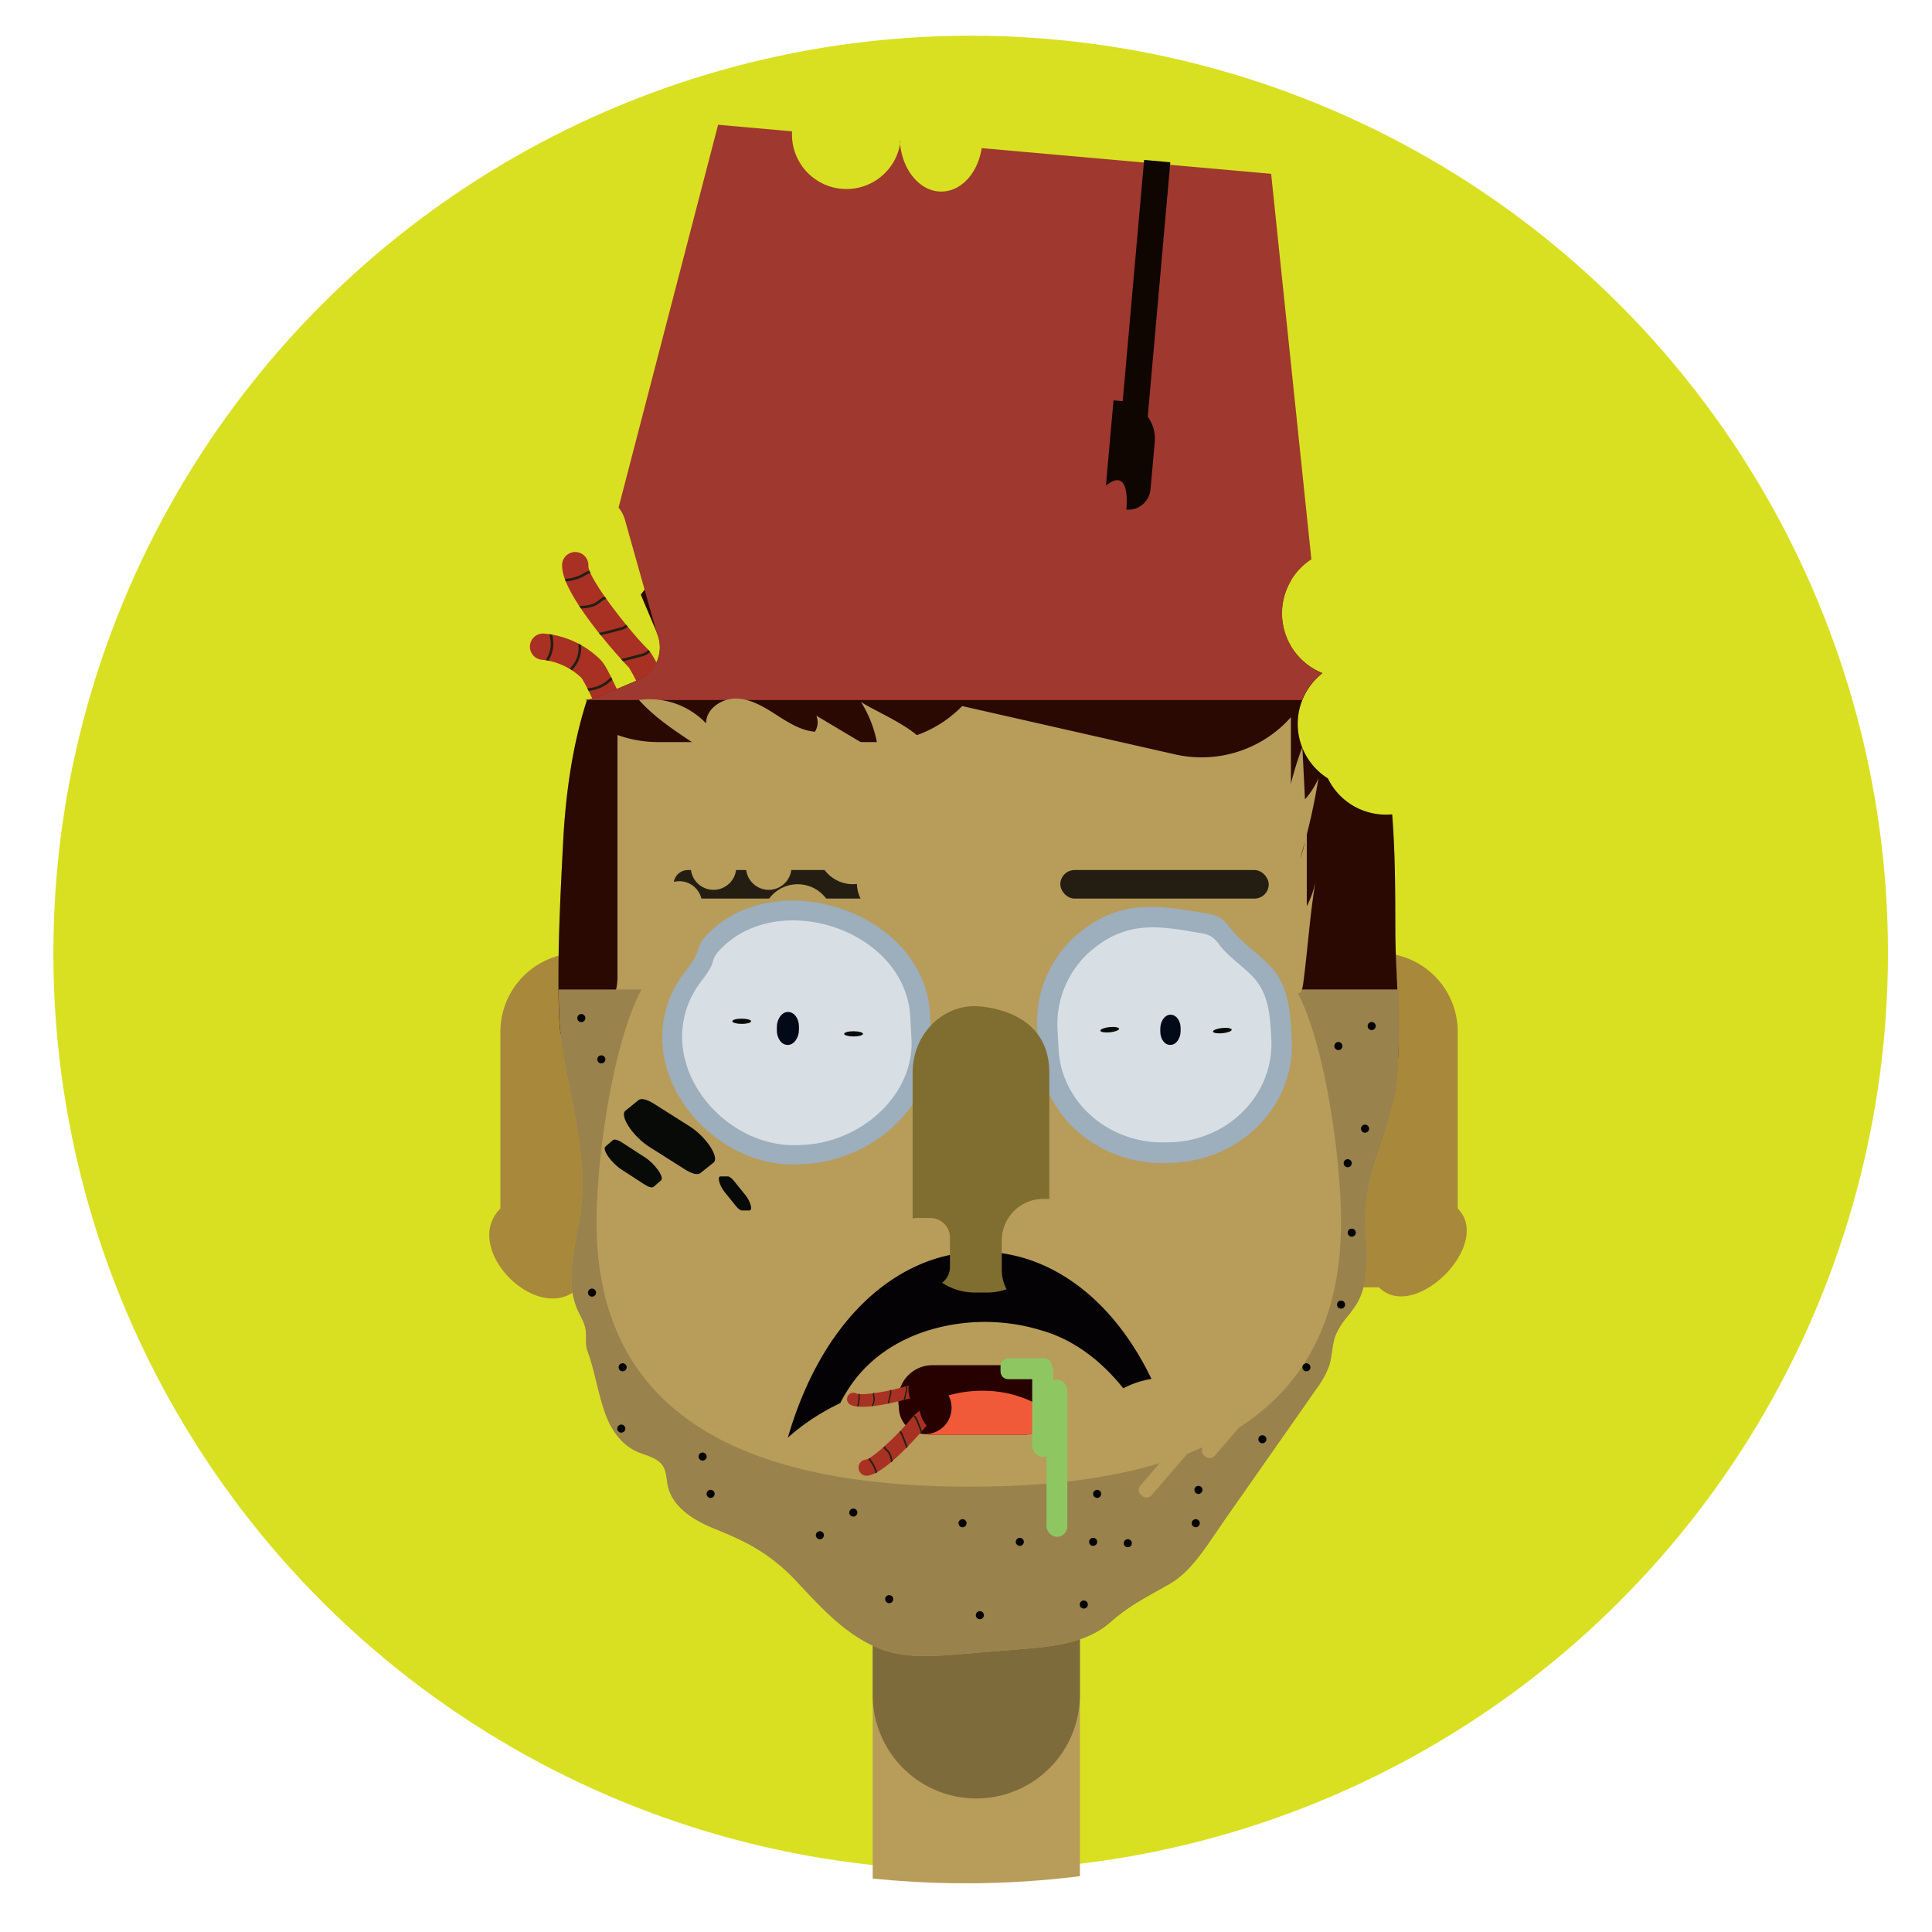 <svg id="Layer_1" data-name="Layer 1" xmlns="http://www.w3.org/2000/svg" xmlns:xlink="http://www.w3.org/1999/xlink" viewBox="0 0 480 480"><defs><style>.cls-1,.cls-24,.cls-26,.cls-6{fill:none;}.cls-2{fill:#d9e021;}.cls-3{clip-path:url(#clip-path);}.cls-4{clip-path:url(#clip-path-2);}.cls-5{fill:#a83124;}.cls-24,.cls-26,.cls-6{stroke:#241e12;stroke-miterlimit:10;}.cls-6{stroke-width:0.65px;}.cls-7{fill:#b89c5a;}.cls-8{fill:#7d6b3c;}.cls-9{fill:#a8883a;}.cls-10{fill:#9daebc;}.cls-11{fill:#d8dfe4;}.cls-12{fill:#030a17;}.cls-13{fill:#050205;}.cls-14{fill:#270000;}.cls-15{fill:#241e12;}.cls-16{fill:#f15a38;}.cls-17{clip-path:url(#clip-path-3);}.cls-18{fill:#290901;}.cls-19{fill:#9f382e;}.cls-20{fill:#0f0501;}.cls-21{fill:#99824b;}.cls-22{fill:#8ec762;}.cls-23{clip-path:url(#clip-path-4);}.cls-24{stroke-width:0.32px;}.cls-25{clip-path:url(#clip-path-5);}.cls-26{stroke-width:0.41px;}.cls-27{fill:#080a08;}.cls-28{fill:#806d30;}</style><clipPath id="clip-path"><circle class="cls-1" cx="240" cy="240" r="227.9"/></clipPath><clipPath id="clip-path-2"><path class="cls-1" d="M151.6,178.3a3.22,3.22,0,0,1-2.54-1.22,20,20,0,0,1-2-3.69,43.56,43.56,0,0,0-2.55-4.92,16.4,16.4,0,0,0-9.8-4.54,3.27,3.27,0,1,1,.6-6.51,22.72,22.72,0,0,1,13.83,6.44c1.13,1.12,2.2,3.29,3.83,6.73.43.91,1,2.14,1.23,2.5a3.27,3.27,0,0,1-.58,4.49A3.23,3.23,0,0,1,151.6,178.3Zm2.55-5.32a.18.18,0,0,0,0,.07Z"/></clipPath><clipPath id="clip-path-3"><path class="cls-1" d="M163.37,175.69a3.27,3.27,0,0,1-2.55-1.22,20.85,20.85,0,0,1-2-3.7,42.28,42.28,0,0,0-2.57-4.92c-1-1-16.6-17.68-16.6-25.25a3.27,3.27,0,1,1,6.53,0c0,3.16,10.12,16.1,14.71,20.64,1.14,1.13,2.21,3.3,3.83,6.74.43.9,1,2.13,1.23,2.49a3.27,3.27,0,0,1-2.62,5.22Zm2.54-5.32a.18.18,0,0,1,.05.07Z"/></clipPath><clipPath id="clip-path-4"><path class="cls-1" d="M231.64,346.61a1.54,1.54,0,0,1-1.09.82,9.6,9.6,0,0,1-2,0,19.57,19.57,0,0,0-2.68,0c-.65.19-11.27,3.22-14.53,1.54a1.58,1.58,0,0,1,1.45-2.81c1.36.7,9.16-.77,12.13-1.74a12.88,12.88,0,0,1,3.74-.16c.48,0,1.14,0,1.34,0a1.58,1.58,0,0,1,1.8,1.24A1.54,1.54,0,0,1,231.64,346.61Zm-1.72-2.27h0Z"/></clipPath><clipPath id="clip-path-5"><path class="cls-1" d="M235.51,349.43a2.06,2.06,0,0,1-.56,1.67,12.43,12.43,0,0,1-2.15,1.49,25.43,25.43,0,0,0-2.85,2c-.55.66-9.71,11.57-14.39,12.13a2,2,0,1,1-.49-4c2-.24,9.22-7.45,11.69-10.62a16.35,16.35,0,0,1,3.88-2.87c.53-.33,1.25-.78,1.45-.94a2,2,0,0,1,2.82,0A2,2,0,0,1,235.51,349.43ZM232,348.25l0,0Z"/></clipPath></defs><title>Artboard 14</title><circle class="cls-2" cx="241.16" cy="236.77" r="227.9"/><g class="cls-3"><g class="cls-4"><path class="cls-5" d="M151.6,178.3a3.22,3.22,0,0,1-2.54-1.22,20,20,0,0,1-2-3.69,43.56,43.56,0,0,0-2.55-4.92,16.4,16.4,0,0,0-9.8-4.54,3.27,3.27,0,1,1,.6-6.51,22.72,22.72,0,0,1,13.83,6.44c1.13,1.12,2.2,3.29,3.83,6.73.43.91,1,2.14,1.23,2.5a3.27,3.27,0,0,1-.58,4.49A3.23,3.23,0,0,1,151.6,178.3Zm2.55-5.32a.18.18,0,0,0,0,.07Z"/><path class="cls-6" d="M136.74,157.4a7.68,7.68,0,0,1-.83,6.67"/><path class="cls-6" d="M144,159.88a7.39,7.39,0,0,1-2.18,6.41"/><path class="cls-6" d="M152.14,168.34a9.08,9.08,0,0,1-6.29,3"/></g><path class="cls-5" d="M163.37,175.69a3.27,3.27,0,0,1-2.55-1.22,20.85,20.85,0,0,1-2-3.7,42.28,42.28,0,0,0-2.57-4.92c-1-1-16.6-17.68-16.6-25.25a3.27,3.27,0,1,1,6.53,0c0,3.16,10.12,16.1,14.71,20.64,1.14,1.13,2.21,3.3,3.83,6.74.43.9,1,2.13,1.23,2.49a3.27,3.27,0,0,1-2.62,5.22Zm2.54-5.32a.18.18,0,0,1,.05.07Z"/><path class="cls-7" d="M216.83,395.43H268.3a0,0,0,0,1,0,0V512.76a25.74,25.74,0,0,1-25.74,25.74h0a25.74,25.74,0,0,1-25.74-25.74V395.43A0,0,0,0,1,216.83,395.43Z"/><path class="cls-8" d="M216.83,345.78H268.3a0,0,0,0,1,0,0v75.3a25.74,25.74,0,0,1-25.74,25.74h0a25.74,25.74,0,0,1-25.74-25.74v-75.3A0,0,0,0,1,216.83,345.78Z"/><path class="cls-9" d="M342.59,319.84h-4.74a19.59,19.59,0,0,1-19.59-19.58V256.35a19.59,19.59,0,0,1,19.59-19.59h4.74a19.58,19.58,0,0,1,19.58,19.59v43.9C371,309.11,351.44,328.69,342.59,319.84Z"/><path class="cls-9" d="M148.65,319.84h-4.74c-10,10-29.58-9.6-19.59-19.59v-43.9a19.59,19.59,0,0,1,19.59-19.59h4.74a19.59,19.59,0,0,1,19.59,19.59v43.91A19.59,19.59,0,0,1,148.65,319.84Z"/><path class="cls-7" d="M347.47,259.55c0,1.09-.05,2.18-.1,3.27a70.52,70.52,0,0,1-1.48,11.68c0,.06,0,.13,0,.19-1.91,8.49-6,16.53-6.59,25.22-.55,8.14,1.91,17-2.24,24l-.17.27a29.69,29.69,0,0,1-2.21,3,18.33,18.33,0,0,0-2.84,4.53c-.94,2.43-.84,5.15-1.63,7.63a22.43,22.43,0,0,1-3.31,5.92q-3,4.33-6.07,8.69L304.2,377.7c-.34.49-.69,1-1,1.47h0c-3.42,4.9-7.21,11.21-12.52,14.29s-9.85,5.19-14.87,9.62c-5.81,5.11-14.1,6-21.81,6.62l-10.12.83-5.51.46c-6.75.55-13.8,1.07-20.07-1.49-8.59-3.51-14.78-10.67-21-17.25a45.27,45.27,0,0,0-13.63-9.77c-.94-.47-1.9-.9-2.87-1.32s-2-.85-3-1.25c-5.21-2.07-10.75-5.36-11.89-10.84-.34-1.61-.29-3.37-1.15-4.77-1.33-2.2-4.25-2.64-6.59-3.7-3.66-1.67-6.22-5.18-7.62-8.95-2-5.39-2.7-10.88-4.58-16-.63-1.74-.17-3.66-.49-5.47a9.49,9.49,0,0,0-.46-1.55c-.43-1.06-1-2.06-1.48-3.11-.12-.27-.23-.53-.33-.8-3-7.75.23-16.54,1.19-24.88,0-.32.07-.65.1-1,1.27-13.32-3.09-26.19-4.89-39.28-.12-.87-.23-1.74-.32-2.61-.19-1.8-.33-3.6-.39-5.41s-.1-3.8-.12-5.71c-.12-11.9.51-24,1.1-35.89.62-12.5,2.31-24.72,6-36.13a8.65,8.65,0,0,0,2.83-.67l9.88-4.17a8.83,8.83,0,0,0,4.7-11.57l-4.07-9.64a79.2,79.2,0,0,1,8.89-9.83,83.21,83.21,0,0,1,18.21-13c17.11-9,36.28-11.49,56.66-11.49,3,0,6.06.06,9,.18,1.26.05,2.53.11,3.78.18,3.53.23,7,.55,10.45,1,15.22,0,28.41,6.27,39.28,14.75a107.91,107.91,0,0,1,15.23,14.66,16,16,0,0,0,7.81,23.06,16,16,0,0,0,1.35,26.15,16,16,0,0,0,14.38,9c.53,0,1.06,0,1.59-.07.75,9.32.77,18.74.79,28,0,5,.3,10.24.55,15.48.06,1.31.12,2.62.17,3.93v0C347.47,253,347.54,256.31,347.47,259.55Z"/><path class="cls-10" d="M258,261.3l-.33-6.21a28.74,28.74,0,0,1,11.9-24.45c9.87-7.26,18.95-5.64,30.22-3.68a9.16,9.16,0,0,1,3.49,1.11,11.59,11.59,0,0,1,2.52,2.7c2.79,3.48,6.64,6,9.72,9.18,4.83,5.05,5.06,11.78,5.41,18.39.85,16.06-12.27,29.74-29.31,30.54l-1.22.06C273.33,289.74,258.82,277.37,258,261.3Z"/><path class="cls-11" d="M263,260.63l-.28-5.21a24.12,24.12,0,0,1,10-20.53c8.29-6.1,15.92-4.74,25.38-3.09a7.46,7.46,0,0,1,2.93.93,9.72,9.72,0,0,1,2.12,2.26c2.34,2.93,5.57,5,8.16,7.72,4,4.24,4.25,9.89,4.54,15.44.71,13.49-10.31,25-24.62,25.64l-1,0C275.88,284.51,263.7,274.12,263,260.63Z"/><path class="cls-12" d="M288.27,256.3v-.72c0-1.88,1.1-3.43,2.47-3.48h.09c1.37,0,2.48,1.43,2.49,3.3v.73c0,1.87-1.1,3.43-2.46,3.47h-.1C289.39,259.66,288.28,258.18,288.27,256.3Z"/><path class="cls-13" d="M208.75,348.61q1-2,2.26-3.87c4.77-7.32,12.32-12.14,20.58-14.49a48,48,0,0,1,27.17.29c8.13,2.3,15,7.72,20.32,14.38a22.68,22.68,0,0,1,7-2.33c-22.43-46.53-74-41.67-90.34,14.58A55,55,0,0,1,208.75,348.61Z"/><path class="cls-14" d="M262.66,347.63V348a8.48,8.48,0,0,1-4.8,7.63,8.38,8.38,0,0,1-3.68.83H231.66a8.45,8.45,0,0,1-5.1-1.7,8.09,8.09,0,0,1-2.05-2.23,8.35,8.35,0,0,1-1.32-4.53v-.36a8.47,8.47,0,0,1,8.47-8.46h22.52A8.47,8.47,0,0,1,262.66,347.63Z"/><rect class="cls-15" x="263.43" y="216.16" width="51.78" height="7.09" rx="3.55"/><rect class="cls-15" x="167.36" y="216.16" width="51.78" height="7.09" rx="3.55"/><circle class="cls-7" cx="198.18" cy="228.5" r="8.82"/><circle class="cls-7" cx="168.77" cy="224.58" r="5.65"/><circle class="cls-7" cx="177.27" cy="215.43" r="5.65"/><circle class="cls-7" cx="190.99" cy="215.43" r="5.65"/><path class="cls-16" d="M261.83,351.64a8.56,8.56,0,0,1-4,4,8.38,8.38,0,0,1-3.68.83H231.66a8.45,8.45,0,0,1-5.1-1.7,8.09,8.09,0,0,1-2.05-2.23,30.57,30.57,0,0,1,20.28-7A27.84,27.84,0,0,1,261.83,351.64Z"/><g class="cls-17"><path class="cls-6" d="M148,141.07c-.55.88-1.75,1-2.62,1.52-2.39,1.53-4.81,1.59-7.25,1.75"/><path class="cls-6" d="M151.88,147.61c-.55.88-1.87.8-2.62,1.52-2.09,2-4.71,1.7-7.25,1.74"/><path class="cls-6" d="M156.46,154.8a4.26,4.26,0,0,1-2.62,1.51c-2.4.68-4.81,1.26-7.25,1.75"/><path class="cls-6" d="M161.69,161.34a4.31,4.31,0,0,1-2.62,1.51c-2.39.67-4.82,1.26-7.25,1.75"/></g><path class="cls-18" d="M347.37,262.82a26.64,26.64,0,0,1-26.64-26.64v-58a29.7,29.7,0,0,1-28.8,9.24l-52.88-12a29.62,29.62,0,0,1-21.26,8.95H163.54a29.88,29.88,0,0,1-10.13-1.77v60.16a14.16,14.16,0,0,1-14.15,14.16c-.19-1.8-.33-3.6-.39-5.41-.44-13.71.3-27.86,1-41.6.62-12.5,2.31-24.72,6-36.13a8.65,8.65,0,0,0,2.83-.67l9.88-4.17a8.83,8.83,0,0,0,4.7-11.57l-4.07-9.64a79.2,79.2,0,0,1,8.89-9.83,83.21,83.21,0,0,1,18.21-13h29.63a29.71,29.71,0,0,1,28.77-9.18l60.43,13.71.67.32a109,109,0,0,1,14.94,14.42,16,16,0,0,0,7.81,23.07,16,16,0,0,0,1.35,26.15,16,16,0,0,0,14.38,9c.53,0,1.06,0,1.59-.07.75,9.32.77,18.74.79,28C346.63,240.83,347.9,252,347.37,262.82Z"/><path class="cls-19" d="M223.71,35a4.72,4.72,0,0,1-.11.74c0-.25,0-.5,0-.75Z"/><path class="cls-19" d="M328.51,167.25a16,16,0,0,0-5,6.68H145.43l0-.11a8.89,8.89,0,0,0,3.2-.69l9.88-4.17a8.83,8.83,0,0,0,4.7-11.57l-8-28.44a8.57,8.57,0,0,0-1.53-2.84L178.41,31l18.36,1.63c0,.26,0,.51,0,.78a13.53,13.53,0,0,0,26.86,2.34c.64,6.67,5,11.84,10.21,11.84,5,0,9.1-4.62,10.06-10.79l40.33,3.58,6.51.57,25.07,2.23,10,95.79a16,16,0,0,0,2.78,28.28Z"/><rect class="cls-20" x="281.33" y="39.89" width="6.53" height="66.01" transform="translate(7.55 -24.86) rotate(5.07)"/><path class="cls-20" d="M279.84,126.61h0a5.56,5.56,0,0,0,6-5l1.05-11.79a9.42,9.42,0,0,0-8.54-10.2l-1.7-.15-1.88,21.16C281.14,115.57,279.84,126.61,279.84,126.61Z"/><path class="cls-21" d="M347.47,245.82c0,1.1.72,22.88-1.58,28.68a1.29,1.29,0,0,0,0,.19c-1.91,8.49-6,16.53-6.59,25.22-.55,8.14,1.91,17-2.24,24l-.17.27a29.69,29.69,0,0,1-2.21,3,18.33,18.33,0,0,0-2.84,4.53c-.94,2.43-.84,5.15-1.63,7.63a22.43,22.43,0,0,1-3.31,5.92q-3,4.33-6.07,8.69L304.2,377.7l-1,1.47h0c-3.42,4.9-7.21,11.21-12.52,14.29s-9.85,5.19-14.87,9.62c-5.81,5.11-14.1,6-21.81,6.62l-10.12.83-5.51.46c-6.75.55-13.8,1.07-20.07-1.49-8.59-3.51-14.78-10.67-21-17.25a45.27,45.27,0,0,0-13.63-9.77c-.94-.47-1.9-.9-2.87-1.32s-2-.85-3-1.25c-5.21-2.07-10.75-5.36-11.89-10.84-.34-1.61-.29-3.37-1.15-4.77-1.33-2.2-4.25-2.64-6.59-3.7-3.66-1.67-6.22-5.18-7.62-8.95-2-5.39-2.7-10.88-4.58-16-.63-1.74-.17-3.66-.49-5.47a9.49,9.49,0,0,0-.46-1.55c-.43-1.06-1-2.06-1.48-3.11-.12-.27-.23-.53-.33-.8-3-7.75.23-16.54,1.19-24.88,0-.32.07-.65.1-1,1.27-13.32-3.09-26.19-4.89-39.28-.12-.87-.23-1.74-.32-2.61-.19-1.8-.33-3.6-.39-5.41s-.1-3.8-.12-5.71h20.62c-7.13,13.12-11.19,41.87-11.19,57.85,0,51.08,41.74,65.68,92.81,65.68s92.16-14.6,92.16-65.68c0-16-4-44.73-11.18-57.85Z"/><path class="cls-21" d="M268.28,380.43a1,1,0,0,0,0-2,1,1,0,0,0,0,2Z"/><path class="cls-13" d="M272.58,372.15a1,1,0,0,0,0-2,1,1,0,0,0,0,2Z"/><path class="cls-13" d="M253.37,384.07a1,1,0,0,0,0-2,1,1,0,0,0,0,2Z"/><path class="cls-13" d="M149.4,264.2a1,1,0,0,0,0-2,1,1,0,0,0,0,2Z"/><path class="cls-13" d="M144.43,253.94a1,1,0,0,0,0-2,1,1,0,0,0,0,2Z"/><path class="cls-13" d="M147.08,322.15a1,1,0,0,0,0-2,1,1,0,0,0,0,2Z"/><path class="cls-13" d="M154.7,340.7a1,1,0,0,0,0-2,1,1,0,0,0,0,2Z"/><path class="cls-13" d="M154.36,355.93a1,1,0,0,0,0-2,1,1,0,0,0,0,2Z"/><path class="cls-13" d="M174.56,362.88a1,1,0,0,0,0-2,1,1,0,0,0,0,2Z"/><path class="cls-13" d="M176.55,372.15a1,1,0,0,0,0-2,1,1,0,0,0,0,2Z"/><path class="cls-13" d="M203.7,382.42a1,1,0,0,0,0-2,1,1,0,0,0,0,2Z"/><path class="cls-13" d="M212,376.79a1,1,0,0,0,0-2,1,1,0,0,0,0,2Z"/><path class="cls-13" d="M220.92,398.31a1,1,0,0,0,0-2,1,1,0,0,0,0,2Z"/><path class="cls-13" d="M239.14,379.44a1,1,0,0,0,0-2,1,1,0,0,0,0,2Z"/><path class="cls-13" d="M243.44,402.29a1,1,0,0,0,0-2,1,1,0,0,0,0,2Z"/><path class="cls-13" d="M269.27,399.64a1,1,0,0,0,0-2,1,1,0,0,0,0,2Z"/><path class="cls-13" d="M280.2,384.41a1,1,0,0,0,0-2,1,1,0,0,0,0,2Z"/><path class="cls-13" d="M271.59,384.07a1,1,0,0,0,0-2,1,1,0,0,0,0,2Z"/><path class="cls-13" d="M297.75,371.16a1,1,0,0,0,0-2,1,1,0,0,0,0,2Z"/><path class="cls-13" d="M297.08,379.44a1,1,0,0,0,0-2,1,1,0,0,0,0,2Z"/><path class="cls-13" d="M313.64,358.58a1,1,0,0,0,0-2,1,1,0,0,0,0,2Z"/><path class="cls-13" d="M324.57,340.7a1,1,0,0,0,0-2,1,1,0,0,0,0,2Z"/><path class="cls-13" d="M333.18,325.13a1,1,0,0,0,0-2,1,1,0,0,0,0,2Z"/><path class="cls-13" d="M334.83,290a1,1,0,0,0,0-2,1,1,0,0,0,0,2Z"/><path class="cls-13" d="M339.14,281.42a1,1,0,0,0,0-2,1,1,0,0,0,0,2Z"/><path class="cls-13" d="M332.52,260.89a1,1,0,0,0,0-2,1,1,0,0,0,0,2Z"/><path class="cls-13" d="M340.79,255.92a1,1,0,0,0,0-2,1,1,0,0,0,0,2Z"/><path class="cls-13" d="M335.83,307.25a1,1,0,0,0,0-2,1,1,0,0,0,0,2Z"/><path class="cls-7" d="M283.64,371.54h0a1.68,1.68,0,0,1-.45-2.31L292.85,358a1.69,1.69,0,0,1,2.36.08h0a1.68,1.68,0,0,1,.45,2.31L286,371.62A1.69,1.69,0,0,1,283.64,371.54Z"/><path class="cls-7" d="M299.32,361.74h0a1.71,1.71,0,0,1-.45-2.32l9.67-11.23a1.69,1.69,0,0,1,2.36.08h0a1.68,1.68,0,0,1,.45,2.31l-9.66,11.24A1.71,1.71,0,0,1,299.32,361.74Z"/><rect class="cls-22" x="256.45" y="337.76" width="5.18" height="24.19" rx="2.59"/><rect class="cls-22" x="252.36" y="333.68" width="5.18" height="12.76" rx="1.88" transform="translate(-85.1 595.01) rotate(-90)"/><rect class="cls-22" x="260" y="342.73" width="5.18" height="39.09" rx="2.59"/><circle class="cls-14" cx="229.88" cy="349.75" r="6.54"/><path class="cls-5" d="M225.74,344.39a.29.29,0,0,1,0-.09,3.67,3.67,0,0,0-.86.16c-3,1-10.77,2.44-12.13,1.74a1.58,1.58,0,0,0-1.45,2.81c3.26,1.68,13.88-1.35,14.53-1.54l.29,0A6.63,6.63,0,0,1,225.74,344.39Z"/><g class="cls-23"><path class="cls-24" d="M213.36,345.56c.26.43,0,1,.07,1.46a6.75,6.75,0,0,1-.85,3.5"/><path class="cls-24" d="M217,345.32c.25.43-.07,1,.07,1.47.4,1.34-.32,2.4-.86,3.5"/><path class="cls-24" d="M221.14,345a2.09,2.09,0,0,1,.07,1.46c-.24,1.18-.53,2.35-.86,3.5"/><path class="cls-24" d="M225.1,344.15a2.06,2.06,0,0,1,.07,1.47c-.24,1.17-.52,2.34-.85,3.5"/></g><path class="cls-5" d="M228.5,350.52a7.73,7.73,0,0,0-1.74,1.49c-2.47,3.17-9.73,10.38-11.69,10.62a2,2,0,1,0,.49,4c4.68-.56,13.84-11.47,14.39-12.13a3.49,3.49,0,0,1,.31-.27A7.92,7.92,0,0,1,228.5,350.52Z"/><g class="cls-25"><path class="cls-26" d="M215.24,361.52c.58.27.72,1,1.13,1.51a8.65,8.65,0,0,1,1.62,4.35"/><path class="cls-26" d="M219,358.61c.59.27.64,1.1,1.14,1.51,1.4,1.14,1.39,2.79,1.61,4.35"/><path class="cls-26" d="M223.1,355.25a2.57,2.57,0,0,1,1.13,1.51q.9,2.14,1.62,4.35"/><path class="cls-26" d="M226.76,351.53a2.72,2.72,0,0,1,1.13,1.51c.59,1.43,1.13,2.89,1.62,4.36"/></g><circle class="cls-7" cx="221.71" cy="219.35" r="8.82"/><circle class="cls-7" cx="211.91" cy="210.86" r="8.82"/><path class="cls-10" d="M164.79,261.41a26.17,26.17,0,0,1,4-18c1.49-2.34,3.58-4.35,4.51-7a19,19,0,0,1,.74-2.08,7.54,7.54,0,0,1,1.19-1.61c16.91-18.6,54.49-6.33,55.84,19.21l.33,6.3c.87,16.29-14.43,30.16-31.72,31l-1.23.05C182.18,290.1,166.94,276.79,164.79,261.41Z"/><path class="cls-11" d="M169.69,260.7a22.28,22.28,0,0,1,3.41-15.3c1.27-2,3-3.72,3.84-5.94a15,15,0,0,1,.63-1.78,6.79,6.79,0,0,1,1-1.38c14.41-15.84,46.44-5.39,47.59,16.38l.29,5.36c.73,13.89-12.3,25.71-27,26.41l-1,.05C184.52,285.15,171.52,273.81,169.69,260.7Z"/><path class="cls-12" d="M193,256v-.79c0-2,1.2-3.74,2.68-3.79h.11c1.49,0,2.7,1.56,2.71,3.61v.79c0,2-1.2,3.73-2.69,3.79h-.1C194.21,259.65,193,258,193,256Z"/><path class="cls-7" d="M326.94,218.37a22.42,22.42,0,0,1-2.27,6.75V205.6a27.35,27.35,0,0,1-1.7,7.84,153.82,153.82,0,0,0,4.6-20.12,19.2,19.2,0,0,1-3.35,5.26l-.65-13c-5.51,14.62-6.6,30.58-5.76,46.18a36.5,36.5,0,0,0,1.61,10c.91,2.6,3.61,8.2,4.35,2.65C324.93,235.75,325.44,227,326.94,218.37Z"/><path class="cls-7" d="M213.89,174.37A29.46,29.46,0,0,1,218.25,187l-15.45-9.2a4.27,4.27,0,0,1-.35,4c-3.58-.32-6.72-2.37-9.74-4.31s-6.28-3.89-9.86-3.94-7.47,2.58-7.42,6.17a19.39,19.39,0,0,0-16.68-5.82c3.74,4.2,8.48,7.36,13.16,10.48,3.21,2.13,6.47,4.3,10.14,5.48,4.22,1.35,8.74,1.34,13.17,1.31l19.34-.13c3.46,0,16.18-.07,15.35-5.41C229.29,181.59,217.07,176.6,213.89,174.37Z"/><path class="cls-27" d="M155.39,275.94l3.28-2.64c.64-.52,2.05-.18,3.75.89l8.93,5.65c4.08,2.58,7.49,7.74,5.93,9L174,291.46c-.65.53-2.06.19-3.76-.88l-8.92-5.65C157.24,282.35,153.84,277.19,155.39,275.94Z"/><path class="cls-27" d="M150.43,284.86l1.84-1.6c.37-.32,1.23-.09,2.31.61l5.65,3.67c2.59,1.68,4.89,5,4,5.73l-1.85,1.6c-.36.31-1.22.08-2.3-.62l-5.66-3.67C151.86,288.9,149.55,285.62,150.43,284.86Z"/><path class="cls-27" d="M179,292.28l1.85,0c.36,0,.91.4,1.46,1.07l2.87,3.55c1.31,1.62,1.9,3.83,1,3.84l-1.85,0c-.36,0-.91-.39-1.46-1.07L180,296.12C178.72,294.49,178.13,292.29,179,292.28Z"/><ellipse class="cls-27" cx="275.7" cy="255.84" rx="2.34" ry="0.65" transform="translate(-24.47 29.21) rotate(-5.81)"/><ellipse class="cls-27" cx="303.68" cy="256.07" rx="2.34" ry="0.65" transform="translate(-24.35 32.04) rotate(-5.81)"/><ellipse class="cls-27" cx="184.28" cy="253.74" rx="0.65" ry="2.34" transform="translate(-69.91 437.39) rotate(-89.86)"/><ellipse class="cls-27" cx="212.08" cy="256.86" rx="0.65" ry="2.34" transform="translate(-45.31 468.31) rotate(-89.86)"/><path class="cls-28" d="M260.69,266.46v31.4h-1.48a10.33,10.33,0,0,0-10.32,10.34v7.29a10.3,10.3,0,0,0,1.19,4.82,14.61,14.61,0,0,1-4.82.82h-3.12a14.61,14.61,0,0,1-8.08-2.44,4.83,4.83,0,0,0,1.95-3.88v-7.35a4.85,4.85,0,0,0-4.85-4.85h-3.42a4.25,4.25,0,0,0-1,.12V266.46c0-9.1,6.9-16.48,15.42-16.48C242.14,250,260.69,249.93,260.69,266.46Z"/></g></svg>